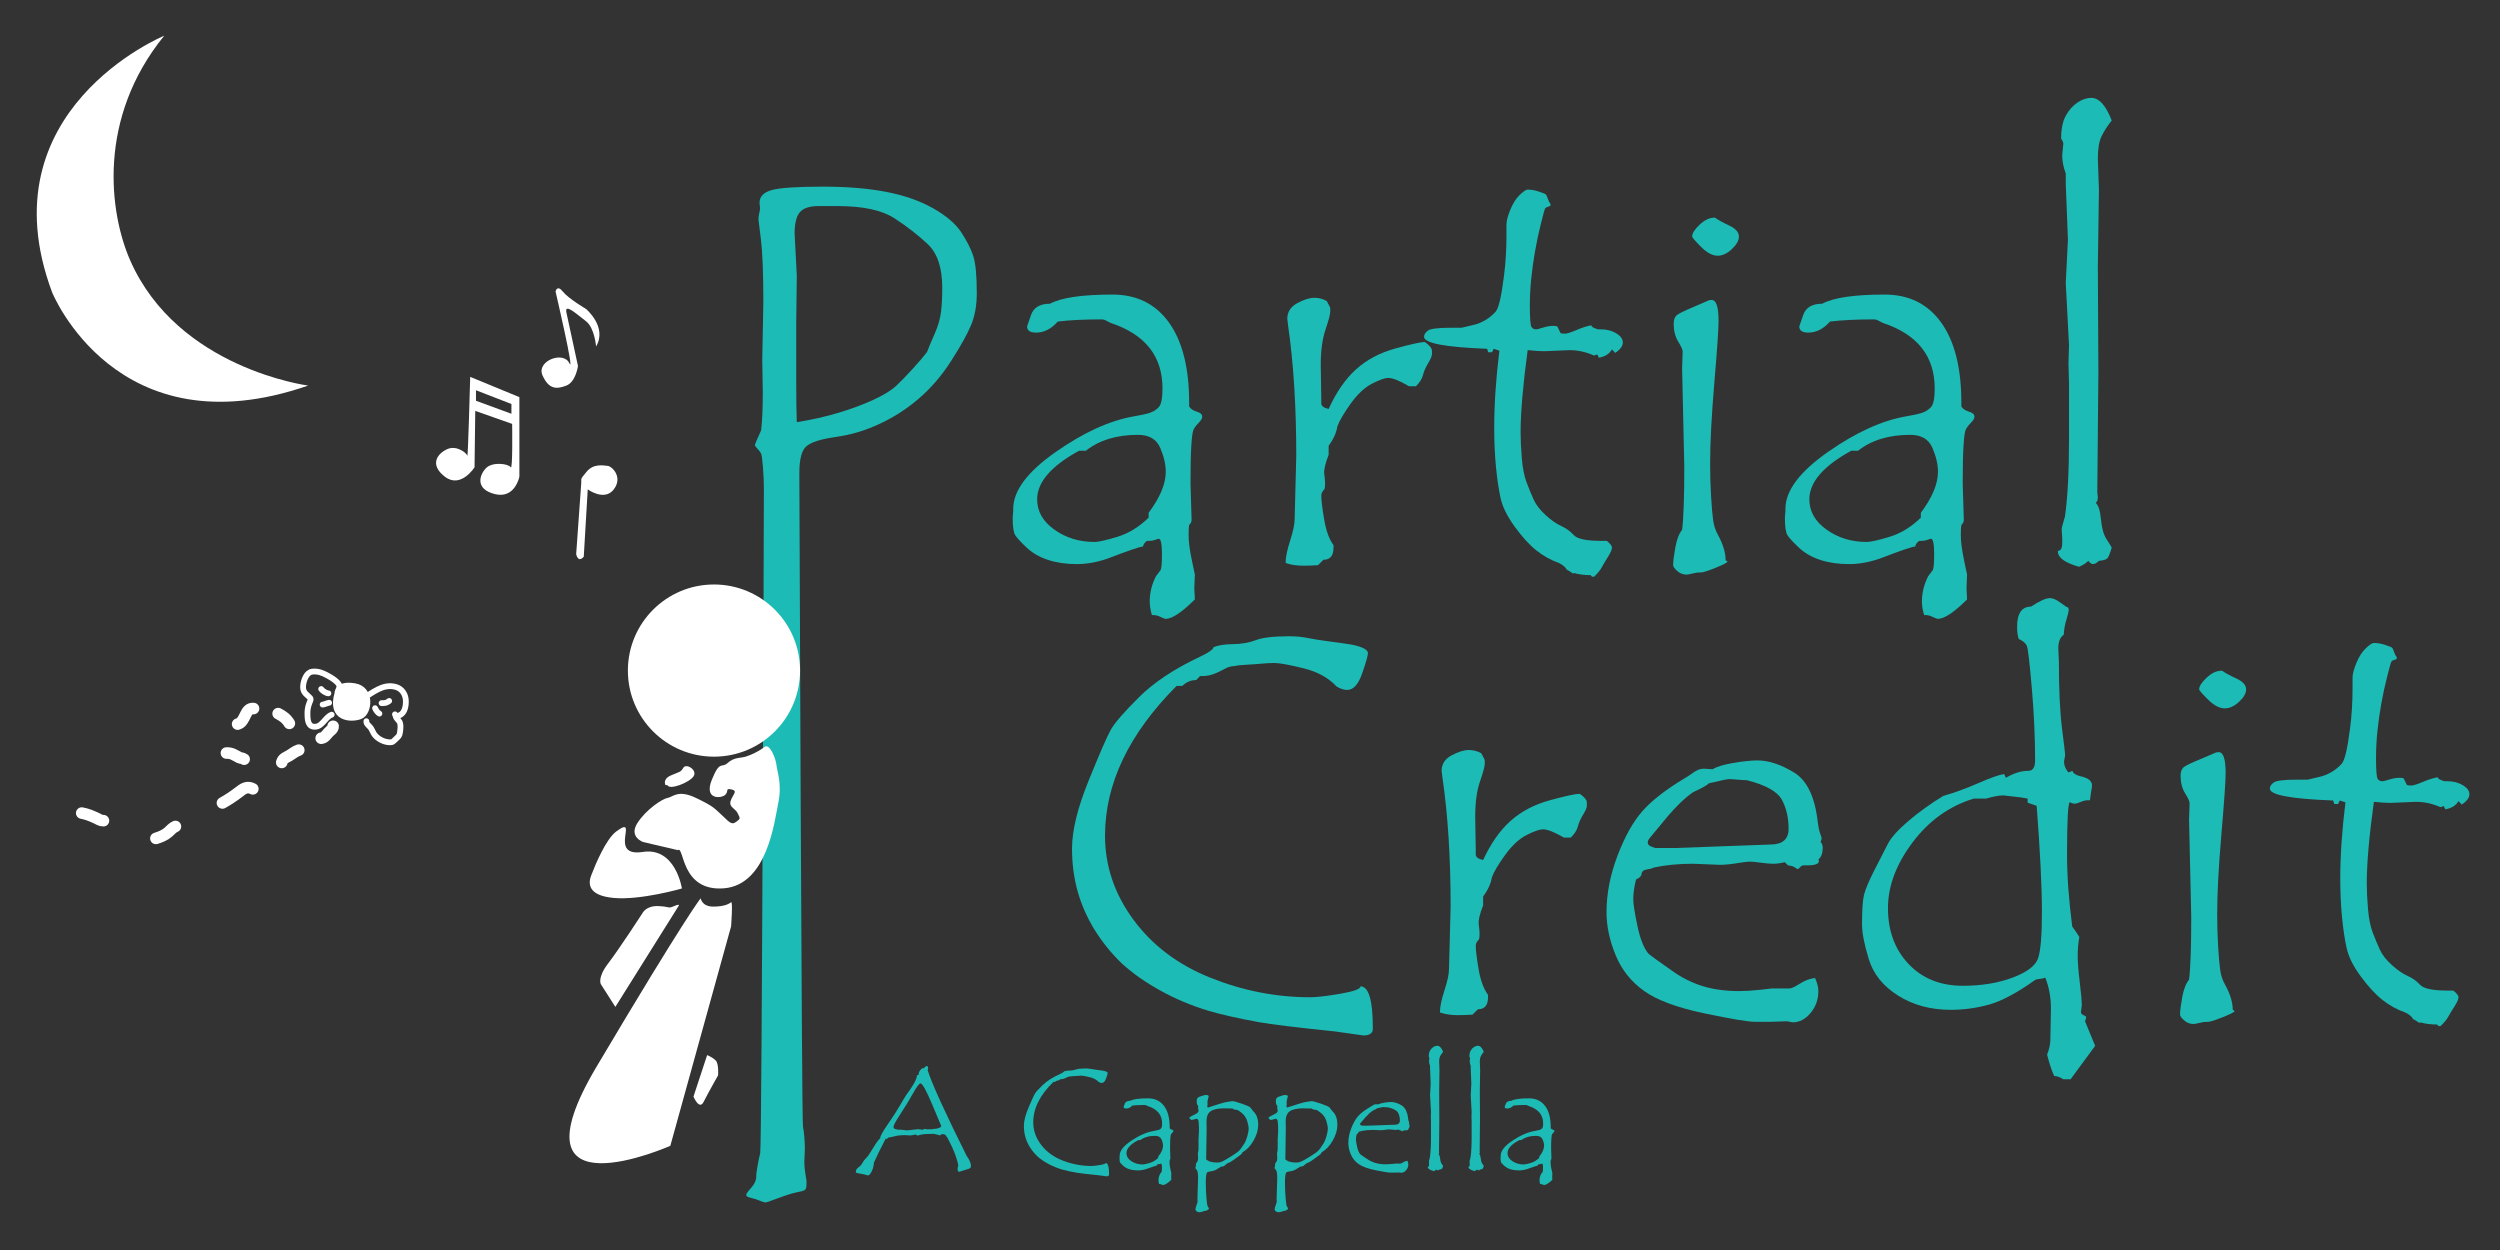 <?xml version="1.0" encoding="utf-8"?>
<!-- Generator: Adobe Illustrator 16.0.4, SVG Export Plug-In . SVG Version: 6.00 Build 0)  -->
<!DOCTYPE svg PUBLIC "-//W3C//DTD SVG 1.1//EN" "http://www.w3.org/Graphics/SVG/1.1/DTD/svg11.dtd">
<svg version="1.1" xmlns="http://www.w3.org/2000/svg" xmlns:xlink="http://www.w3.org/1999/xlink" x="0px" y="0px" width="432px"
	 height="216px" viewBox="0 0 432 216" enable-background="new 0 0 432 216" xml:space="preserve">
<rect x="0" y="0" width="432" height="216" fill="#333333" stroke="none"/>
<g id="Background" display="none">
	
		<rect id="Background_1_" display="inline" stroke="#000000" stroke-linecap="round" stroke-miterlimit="10" width="432" height="216"/>
</g>
<g id="Text">
	<g>
		<path fill="#1DBBB6" d="M160.295,184.917c0.714,2.293,2.958,7.225,6.733,14.796c0.508,0.706,0.762,1.305,0.762,1.795
			c0,0.116-0.042,0.221-0.127,0.312c-0.085,0.092-0.396,0.212-0.935,0.361c-0.539,0.149-0.893,0.258-1.062,0.324
			c-0.134-0.149-0.201-0.295-0.201-0.436c0-0.125,0.018-0.267,0.054-0.424l0.067-0.188c0-0.273-0.146-0.839-0.436-1.694
			s-0.788-1.944-1.49-3.267c-0.072-0.033-0.145-0.126-0.221-0.28c-0.075-0.154-0.265-0.23-0.567-0.23
			c-0.169,0-0.334,0.079-0.494,0.236c-0.027-0.066-0.214-0.128-0.561-0.187l-0.4-0.1h-0.401c-0.909,0-1.539,0.048-1.89,0.143
			c-0.352,0.096-0.537,0.144-0.554,0.144c-0.125,0-0.223-0.062-0.294-0.187c-0.552,0.142-0.959,0.195-1.222,0.162
			s-0.523-0.05-0.781-0.05c-0.588,0-1.133,0.064-1.636,0.192c-0.503,0.129-0.828,0.195-0.975,0.2
			c-0.147,0.004-0.287,0.11-0.42,0.317l-0.187-0.125c-0.909,1.754-1.585,3.133-2.03,4.139c-0.053,0.623-0.194,1.153-0.421,1.589
			c-0.227,0.437-0.434,0.655-0.621,0.655h-0.027c-0.303-0.117-0.921-0.254-1.856-0.412c-0.143-0.024-0.214-0.1-0.214-0.224
			c0-0.274,0.156-0.53,0.467-0.767c0.312-0.237,0.49-0.418,0.535-0.543c0.294-0.515,0.561-0.872,0.801-1.071
			c0.321-0.357,0.725-0.945,1.21-1.764c0.486-0.817,0.885-1.368,1.197-1.65c0.009-0.366,0.435-1.15,1.277-2.355
			c0.843-1.204,1.571-2.334,2.187-3.389s0.958-1.624,1.03-1.707c1.233-1.655,1.849-2.782,1.849-3.381v-0.05
			c0.205,0,0.308-0.042,0.308-0.125v-0.125c0-0.308,0.218-0.64,0.654-0.997l0.187,0.074c0.231-0.274,0.414-0.411,0.548-0.411
			c0.16,0,0.241,0.112,0.241,0.336C160.376,184.688,160.349,184.81,160.295,184.917z M160.949,195.151
			c0.249-0.067,0.507-0.101,0.774-0.101c0.614-0.107,0.921-0.27,0.921-0.485c0-0.017-0.516-1.247-1.549-3.689
			c-1.032-2.443-1.708-3.665-2.029-3.665c-0.223,0-0.657,0.578-1.302,1.732c-0.646,1.155-1.37,2.342-2.171,3.559
			c-0.802,1.218-1.203,1.963-1.203,2.237c0,0.191,0.133,0.32,0.401,0.387c0.267,0.066,0.423,0.1,0.467,0.1l0.254-0.024
			c0.151,0,0.356,0.021,0.614,0.062c0.258,0.042,0.436,0.062,0.534,0.062c0.214,0,0.563-0.033,1.048-0.1s0.791-0.1,0.915-0.1
			s0.276,0.017,0.454,0.05s0.294,0.05,0.347,0.05c0.125,0,0.214-0.058,0.267-0.175c0.223,0.067,0.423,0.101,0.601,0.101l0.414-0.025
			C160.806,195.126,160.886,195.135,160.949,195.151z"/>
		<path fill="#1DBBB6" d="M191.649,202.954c0,0.207-0.156,0.312-0.468,0.312l-1.389-0.188c-1.861-0.183-3.108-0.328-3.74-0.437
			c-0.998-0.174-1.808-0.349-2.432-0.523c-0.864-0.249-1.661-0.568-2.391-0.959c-0.713-0.374-1.336-0.794-1.87-1.26
			c-0.499-0.456-0.94-0.976-1.323-1.558c-0.365-0.565-0.641-1.159-0.828-1.782c-0.187-0.632-0.281-1.305-0.281-2.02
			c0-0.839,0.27-1.893,0.809-3.16c0.539-1.267,0.899-2.059,1.082-2.374c0.182-0.315,0.641-0.822,1.376-1.521
			c0.734-0.698,1.73-1.33,2.985-1.895c0.445-0.199,0.668-0.35,0.668-0.449c0.231-0.091,0.552-0.139,0.962-0.144
			c0.41-0.004,0.782-0.066,1.116-0.187s0.875-0.181,1.623-0.181c0.338,0,0.643,0.027,0.915,0.081
			c0.271,0.054,0.628,0.108,1.069,0.162c0.44,0.054,0.779,0.1,1.015,0.137c0.236,0.038,0.438,0.092,0.608,0.162
			c0.169,0.071,0.253,0.152,0.253,0.243c0,0.116-0.093,0.433-0.28,0.947c-0.187,0.516-0.432,0.772-0.735,0.772
			c-0.16,0-0.334-0.054-0.521-0.161c-0.392-0.407-0.938-0.692-1.636-0.854c-0.699-0.162-1.169-0.243-1.41-0.243
			c-0.196,0-0.477,0.017-0.841,0.05l-0.788,0.05c-0.107,0.009-0.201,0.021-0.281,0.038c-0.205,0.017-0.352,0.05-0.441,0.1
			c-0.16,0.083-0.307,0.153-0.441,0.212c-0.133,0.058-0.258,0.1-0.374,0.124c-0.116,0.025-0.227,0.038-0.334,0.038h-0.133
			l-0.187,0.187c-0.259,0-0.486,0.092-0.682,0.274h-0.28c-2.333,2.235-3.5,4.566-3.5,6.992c0,1.413,0.463,2.72,1.389,3.921
			c0.926,1.2,2.184,2.104,3.774,2.711s3.217,0.909,4.883,0.909c0.303,0,0.788-0.054,1.456-0.161c0.668-0.108,1.002-0.225,1.002-0.35
			c0.401,0.009,0.601,0.652,0.601,1.933V202.954z"/>
		<path fill="#1DBBB6" d="M202.763,195.45c0,0.066-0.06,0.158-0.18,0.274s-0.203,0.22-0.247,0.312
			c-0.045,0.091-0.08,0.334-0.107,0.729c-0.027,0.396-0.04,0.979-0.04,1.752l0.053,1.683c0,0.092-0.04,0.17-0.12,0.236
			c-0.018,0.092-0.027,0.245-0.027,0.462c0,0.307,0.054,0.697,0.161,1.171l0.147,0.661l-0.027,0.61l0.027,0.536
			c-0.642,0.599-1.118,0.897-1.43,0.897c-0.044,0-0.129-0.029-0.254-0.087c-0.125-0.059-0.24-0.088-0.347-0.088h-0.08
			c-0.071-0.232-0.107-0.44-0.107-0.623c0-0.407,0.102-0.798,0.307-1.172c0.098-0.116,0.171-0.207,0.221-0.273
			c0.049-0.067,0.073-0.316,0.073-0.748c0-0.474-0.053-0.711-0.16-0.711c-0.018,0-0.074,0.017-0.167,0.05
			c-0.094,0.033-0.194,0.05-0.301,0.05h-0.107c-0.106,0.067-0.173,0.154-0.2,0.262c-0.107-0.008-0.69,0.179-1.75,0.562
			c-0.517,0.166-1.015,0.249-1.496,0.249c-0.526,0-0.998-0.064-1.416-0.193c-0.419-0.129-0.771-0.319-1.056-0.573
			c-0.285-0.253-0.47-0.442-0.554-0.567c-0.085-0.124-0.127-0.395-0.127-0.81l0.027-0.312v-0.101c0-0.83,0.692-1.703,2.077-2.617
			s2.679-1.467,3.881-1.657c0.32-0.051,0.57-0.103,0.748-0.156s0.327-0.144,0.448-0.268c0.12-0.125,0.18-0.412,0.18-0.86
			c0-1.479-0.837-2.484-2.512-3.017c-0.053-0.017-0.127-0.05-0.22-0.1c-0.094-0.05-0.176-0.075-0.247-0.075
			c-0.864,0-1.585,0.033-2.164,0.1c-0.321,0.341-0.677,0.512-1.069,0.512c-0.294,0-0.441-0.096-0.441-0.287
			c0-0.008,0.064-0.185,0.194-0.529c0.129-0.345,0.438-0.518,0.928-0.518c0.561-0.282,1.585-0.424,3.073-0.424
			c1.193,0,2.119,0.433,2.778,1.297s0.989,2.098,0.989,3.701v0.175c0.071,0.108,0.196,0.188,0.374,0.237s0.267,0.124,0.267,0.224
			V195.45z M200.132,199.875c0.561-0.706,0.841-1.338,0.841-1.895c0-0.341-0.091-0.711-0.274-1.109
			c-0.183-0.399-0.545-0.599-1.088-0.599c-1.051,0-1.906,0.245-2.565,0.735h-0.334c-1.372,0.707-2.058,1.454-2.058,2.244
			c0,0.557,0.283,1.024,0.849,1.402c0.565,0.378,1.222,0.566,1.97,0.566c0.196,0,0.57-0.078,1.122-0.236s1.064-0.453,1.537-0.885
			V199.875z"/>
		<path fill="#1DBBB6" d="M208.775,191.374c1.639-0.549,2.716-0.868,3.233-0.96c0.517-0.091,0.824-0.137,0.922-0.137
			c0.267,0,0.83,0.149,1.69,0.448c0.859,0.3,1.338,0.516,1.436,0.648c0.036,0.059,0.209,0.278,0.521,0.661
			c0.561,0.523,0.841,1.305,0.841,2.343c0,0.864-0.263,1.762-0.788,2.692s-1.153,1.6-1.883,2.007
			c-0.107,0.125-0.174,0.237-0.201,0.337c-1.078,0.831-1.776,1.316-2.097,1.458l-0.361,0.149c-0.401,0.374-0.681,0.562-0.841,0.562
			c-0.081,0-0.138-0.009-0.174-0.025c-0.437,0.274-0.755,0.47-0.955,0.586c-0.201,0.116-0.474,0.201-0.822,0.256
			c-0.347,0.054-0.563,0.104-0.648,0.149c-0.084,0.045-0.153,0.203-0.207,0.474c-0.053,0.27-0.08,0.675-0.08,1.215
			c0,1.014,0.036,1.918,0.107,2.711c0.071,0.794,0.127,1.249,0.167,1.365s0.096,0.223,0.167,0.317
			c0.071,0.096,0.107,0.16,0.107,0.193c0,0.066-0.042,0.127-0.127,0.181c-0.085,0.055-0.176,0.11-0.274,0.169
			c-0.098,0.058-0.165,0.087-0.2,0.087c-0.018,0-0.036-0.017-0.054-0.05c-0.418,0.175-0.775,0.262-1.069,0.262
			c-0.106,0-0.233-0.046-0.38-0.137c-0.147-0.092-0.221-0.208-0.221-0.35c0-0.191,0.06-0.438,0.181-0.741
			c0.12-0.304,0.18-0.525,0.18-0.667l-0.027-0.461l0.107-3.44c0-0.532-0.024-0.912-0.073-1.141c-0.049-0.229-0.181-0.455-0.394-0.68
			l0.12-0.586l-0.04-0.1c0-0.083,0.064-0.197,0.193-0.343c0.129-0.145,0.194-0.363,0.194-0.654l-0.027-0.686v-0.262
			c0.071-0.199,0.107-0.461,0.107-0.785v-1.583c0-0.157,0.014-0.395,0.04-0.71c0.027-0.316,0.04-0.557,0.04-0.724
			c0-0.839-0.026-1.397-0.08-1.676c-0.053-0.278-0.16-0.418-0.32-0.418c-0.08,0-0.218,0.031-0.414,0.094
			c-0.196,0.062-0.352,0.093-0.468,0.093l-0.107-0.024l-0.307-0.312c0.125-0.166,0.425-0.355,0.902-0.567
			c0.476-0.212,0.714-0.43,0.714-0.654c0-0.05-0.013-0.142-0.04-0.274c-0.026-0.133-0.04-0.245-0.04-0.336l0.027-0.188
			c0-0.066-0.071-0.183-0.214-0.349l-0.053-0.486c0-0.315,0.071-0.532,0.213-0.648s0.345-0.207,0.608-0.274
			c0.263-0.066,0.434-0.124,0.515-0.174h0.414c0.214,0,0.32,0.083,0.32,0.249l-0.106,0.398c-0.072,0.291-0.107,0.499-0.107,0.624
			l0.026,0.312l-0.053,0.424C208.615,191.304,208.668,191.35,208.775,191.374z M208.855,200.647c0.445,0.158,0.895,0.237,1.35,0.237
			c0.231,0,0.438-0.017,0.621-0.05c0.182-0.033,0.499-0.177,0.948-0.431s0.991-0.589,1.623-1.005
			c0.232-0.149,0.452-0.316,0.662-0.499c0.209-0.184,0.532-0.62,0.968-1.311c0.196-0.316,0.37-0.747,0.521-1.292
			s0.227-0.979,0.227-1.305c0-0.274-0.084-0.694-0.253-1.261c-0.169-0.565-0.479-1.033-0.929-1.403s-0.755-0.556-0.915-0.556h-0.08
			c-0.232,0-0.441-0.075-0.628-0.225h-0.521l-0.908-0.025c-1.069,0-1.846,0.165-2.332,0.493c-0.485,0.329-0.728,0.93-0.728,1.804
			l0.027,1.099l-0.08,5.342c0,0.117,0.067,0.196,0.2,0.237C208.762,200.54,208.837,200.59,208.855,200.647z"/>
		<path fill="#1DBBB6" d="M222.455,191.374c1.638-0.549,2.716-0.868,3.232-0.96c0.517-0.091,0.823-0.137,0.922-0.137
			c0.268,0,0.83,0.149,1.689,0.448c0.859,0.3,1.338,0.516,1.437,0.648c0.035,0.059,0.209,0.278,0.521,0.661
			c0.562,0.523,0.842,1.305,0.842,2.343c0,0.864-0.263,1.762-0.788,2.692s-1.153,1.6-1.884,2.007
			c-0.106,0.125-0.173,0.237-0.2,0.337c-1.077,0.831-1.776,1.316-2.098,1.458l-0.36,0.149c-0.4,0.374-0.682,0.562-0.842,0.562
			c-0.08,0-0.138-0.009-0.174-0.025c-0.436,0.274-0.754,0.47-0.955,0.586c-0.2,0.116-0.474,0.201-0.821,0.256
			c-0.348,0.054-0.563,0.104-0.647,0.149c-0.085,0.045-0.154,0.203-0.207,0.474c-0.054,0.27-0.08,0.675-0.08,1.215
			c0,1.014,0.035,1.918,0.106,2.711c0.071,0.794,0.127,1.249,0.167,1.365s0.096,0.223,0.167,0.317
			c0.071,0.096,0.106,0.16,0.106,0.193c0,0.066-0.042,0.127-0.127,0.181c-0.084,0.055-0.176,0.11-0.273,0.169
			c-0.098,0.058-0.165,0.087-0.2,0.087c-0.019,0-0.036-0.017-0.054-0.05c-0.419,0.175-0.774,0.262-1.068,0.262
			c-0.107,0-0.234-0.046-0.381-0.137c-0.147-0.092-0.221-0.208-0.221-0.35c0-0.191,0.061-0.438,0.181-0.741
			c0.12-0.304,0.181-0.525,0.181-0.667l-0.027-0.461l0.107-3.44c0-0.532-0.025-0.912-0.074-1.141s-0.18-0.455-0.394-0.68l0.12-0.586
			l-0.04-0.1c0-0.083,0.064-0.197,0.193-0.343c0.129-0.145,0.194-0.363,0.194-0.654l-0.027-0.686v-0.262
			c0.071-0.199,0.107-0.461,0.107-0.785v-1.583c0-0.157,0.013-0.395,0.04-0.71c0.026-0.316,0.04-0.557,0.04-0.724
			c0-0.839-0.027-1.397-0.08-1.676c-0.054-0.278-0.16-0.418-0.321-0.418c-0.08,0-0.218,0.031-0.414,0.094
			c-0.195,0.062-0.352,0.093-0.467,0.093l-0.107-0.024l-0.308-0.312c0.125-0.166,0.426-0.355,0.902-0.567s0.715-0.43,0.715-0.654
			c0-0.05-0.014-0.142-0.04-0.274c-0.027-0.133-0.04-0.245-0.04-0.336l0.026-0.188c0-0.066-0.071-0.183-0.214-0.349l-0.054-0.486
			c0-0.315,0.071-0.532,0.214-0.648s0.346-0.207,0.608-0.274c0.263-0.066,0.434-0.124,0.514-0.174h0.414
			c0.214,0,0.321,0.083,0.321,0.249l-0.107,0.398c-0.071,0.291-0.106,0.499-0.106,0.624l0.026,0.312l-0.054,0.424
			C222.294,191.304,222.348,191.35,222.455,191.374z M222.535,200.647c0.445,0.158,0.895,0.237,1.349,0.237
			c0.231,0,0.438-0.017,0.621-0.05s0.499-0.177,0.949-0.431c0.449-0.254,0.99-0.589,1.623-1.005
			c0.231-0.149,0.451-0.316,0.661-0.499c0.209-0.184,0.532-0.62,0.969-1.311c0.195-0.316,0.369-0.747,0.521-1.292
			s0.228-0.979,0.228-1.305c0-0.274-0.085-0.694-0.254-1.261c-0.17-0.565-0.479-1.033-0.929-1.403
			c-0.45-0.37-0.755-0.556-0.915-0.556h-0.08c-0.231,0-0.441-0.075-0.628-0.225h-0.521l-0.908-0.025
			c-1.068,0-1.846,0.165-2.331,0.493c-0.485,0.329-0.728,0.93-0.728,1.804l0.026,1.099l-0.08,5.342c0,0.117,0.066,0.196,0.2,0.237
			C222.441,200.54,222.517,200.59,222.535,200.647z"/>
		<path fill="#1DBBB6" d="M243.469,194.229c0.071,0.066,0.106,0.162,0.106,0.287c0,0.24-0.071,0.419-0.214,0.535
			c0.018,0.009,0.027,0.033,0.027,0.075c0,0.133-0.192,0.199-0.575,0.199h-0.187c-0.054,0-0.107,0.029-0.16,0.088
			c-0.054,0.058-0.094,0.087-0.12,0.087c-0.01,0-0.052-0.025-0.127-0.075c-0.076-0.05-0.189-0.083-0.341-0.1l-0.16-0.149
			c-0.196,0.05-0.388,0.075-0.575,0.075c-0.143,0-0.34-0.017-0.594-0.05s-0.439-0.05-0.555-0.05c-0.098,0-0.306,0.024-0.621,0.074
			c-0.316,0.05-0.595,0.075-0.835,0.075l-1.31-0.05c-0.703,0-1.34,0.058-1.91,0.174c-0.08,0.042-0.198,0.073-0.354,0.094
			c-0.156,0.021-0.241,0.087-0.254,0.199c-0.014,0.112-0.105,0.202-0.274,0.269c-0.089,0.341-0.133,0.647-0.133,0.922
			c0,0.217,0.066,0.628,0.2,1.234s0.312,1.039,0.534,1.296c0.054,0.059,0.437,0.324,1.148,0.798
			c0.454,0.316,0.946,0.555,1.477,0.717c0.529,0.162,1.143,0.243,1.837,0.243c0.275,0,0.619-0.021,1.028-0.062l0.562-0.062h0.868
			c0.089,0,0.256-0.074,0.501-0.224c0.245-0.15,0.492-0.237,0.741-0.263c0.107,0.233,0.16,0.437,0.16,0.611
			c0,0.391-0.127,0.731-0.381,1.022c-0.254,0.29-0.545,0.436-0.875,0.436l-0.28-0.05l-0.842,0.025h-0.721
			c-0.339,0-1.172-0.133-2.498-0.399c-1.327-0.266-2.308-0.614-2.939-1.047c-0.633-0.432-1.096-0.991-1.39-1.677
			s-0.44-1.348-0.44-1.987c0-0.864,0.178-1.743,0.534-2.637s0.762-1.587,1.216-2.081c0.454-0.495,1.145-1.008,2.07-1.54
			c0.089-0.041,0.225-0.126,0.407-0.255s0.358-0.193,0.528-0.193l0.44,0.024c0.188-0.116,0.523-0.214,1.009-0.293
			c0.485-0.078,0.88-0.118,1.183-0.118c0.543,0,1.138,0.188,1.783,0.561c0.646,0.374,1.035,1.155,1.169,2.344
			c0.026,0.208,0.064,0.376,0.113,0.505s0.073,0.201,0.073,0.218C243.521,194.104,243.504,194.162,243.469,194.229z
			 M237.991,191.499c-0.054,0.074-0.308,0.212-0.762,0.411c-0.223,0.149-0.437,0.32-0.641,0.511
			c-0.205,0.191-0.405,0.397-0.602,0.617c-0.196,0.221-0.367,0.418-0.515,0.592c-0.146,0.175-0.26,0.306-0.34,0.393
			c-0.08,0.088-0.12,0.165-0.12,0.231c0,0.091,0.062,0.157,0.187,0.199l0.174,0.062h0.988l4.649-0.162
			c0.597,0,0.895-0.245,0.895-0.735c0-0.516-0.109-0.967-0.327-1.353c-0.219-0.387-0.79-0.692-1.717-0.916
			c-0.106,0-0.258-0.009-0.454-0.025s-0.339-0.024-0.428-0.024C238.899,191.3,238.57,191.366,237.991,191.499z"/>
		<path fill="#1DBBB6" d="M249.373,201.482c-0.08,0.258-0.149,0.42-0.207,0.486s-0.198,0.108-0.421,0.125
			c-0.106,0.1-0.205,0.149-0.294,0.149c-0.071,0-0.146-0.05-0.227-0.149c-0.116,0.107-0.268,0.199-0.455,0.274
			c-0.694-0.183-1.042-0.42-1.042-0.711v-0.024c0.143,0,0.214-0.121,0.214-0.362v-0.224l-0.026-0.411
			c0-0.059,0.054-0.254,0.16-0.586c0.134-0.881,0.2-2.073,0.2-3.578v-2.555l-0.026-0.96l0.026-0.822l-0.16-2.88l0.107-1.994
			l-0.107-2.58v-0.486c-0.115-0.282-0.174-0.561-0.174-0.835l0.054-0.536c0-0.058-0.036-0.137-0.106-0.236
			c0-0.449,0.077-0.805,0.233-1.066c0.155-0.262,0.348-0.463,0.574-0.604c0.228-0.141,0.452-0.212,0.675-0.212
			c0.383,0,0.717,0.35,1.002,1.048c-0.205,0.24-0.37,0.479-0.494,0.716c-0.125,0.237-0.188,0.584-0.188,1.041l0.054,1.434
			l-0.054,3.564l0.027,4.874l-0.054,5.547l0.026,0.225c0,0.133-0.035,0.22-0.106,0.262c0.134,0.107,0.221,0.363,0.261,0.767
			c0.04,0.402,0.129,0.704,0.267,0.903C249.251,201.283,249.337,201.416,249.373,201.482z"/>
		<path fill="#1DBBB6" d="M256.399,201.482c-0.08,0.258-0.149,0.42-0.207,0.486s-0.198,0.108-0.421,0.125
			c-0.106,0.1-0.205,0.149-0.294,0.149c-0.071,0-0.146-0.05-0.227-0.149c-0.116,0.107-0.268,0.199-0.455,0.274
			c-0.694-0.183-1.042-0.42-1.042-0.711v-0.024c0.143,0,0.214-0.121,0.214-0.362v-0.224l-0.026-0.411
			c0-0.059,0.054-0.254,0.16-0.586c0.134-0.881,0.2-2.073,0.2-3.578v-2.555l-0.026-0.96l0.026-0.822l-0.16-2.88l0.107-1.994
			l-0.107-2.58v-0.486c-0.115-0.282-0.174-0.561-0.174-0.835l0.054-0.536c0-0.058-0.036-0.137-0.106-0.236
			c0-0.449,0.077-0.805,0.233-1.066c0.155-0.262,0.348-0.463,0.574-0.604c0.228-0.141,0.452-0.212,0.675-0.212
			c0.383,0,0.717,0.35,1.002,1.048c-0.205,0.24-0.37,0.479-0.494,0.716c-0.125,0.237-0.188,0.584-0.188,1.041l0.054,1.434
			l-0.054,3.564l0.027,4.874l-0.054,5.547l0.026,0.225c0,0.133-0.035,0.22-0.106,0.262c0.134,0.107,0.221,0.363,0.261,0.767
			c0.04,0.402,0.129,0.704,0.267,0.903C256.277,201.283,256.363,201.416,256.399,201.482z"/>
		<path fill="#1DBBB6" d="M268.609,195.45c0,0.066-0.061,0.158-0.181,0.274s-0.203,0.22-0.247,0.312
			c-0.045,0.091-0.08,0.334-0.107,0.729c-0.026,0.396-0.04,0.979-0.04,1.752l0.054,1.683c0,0.092-0.04,0.17-0.12,0.236
			c-0.018,0.092-0.026,0.245-0.026,0.462c0,0.307,0.053,0.697,0.16,1.171l0.146,0.661l-0.026,0.61l0.026,0.536
			c-0.641,0.599-1.117,0.897-1.429,0.897c-0.045,0-0.13-0.029-0.254-0.087c-0.125-0.059-0.241-0.088-0.348-0.088h-0.08
			c-0.071-0.232-0.107-0.44-0.107-0.623c0-0.407,0.103-0.798,0.308-1.172c0.098-0.116,0.172-0.207,0.221-0.273
			c0.049-0.067,0.073-0.316,0.073-0.748c0-0.474-0.054-0.711-0.16-0.711c-0.018,0-0.073,0.017-0.167,0.05s-0.193,0.05-0.301,0.05
			h-0.106c-0.107,0.067-0.174,0.154-0.2,0.262c-0.107-0.008-0.69,0.179-1.751,0.562c-0.517,0.166-1.015,0.249-1.496,0.249
			c-0.525,0-0.997-0.064-1.416-0.193c-0.418-0.129-0.771-0.319-1.055-0.573c-0.285-0.253-0.47-0.442-0.555-0.567
			c-0.085-0.124-0.127-0.395-0.127-0.81l0.026-0.312v-0.101c0-0.83,0.692-1.703,2.078-2.617c1.385-0.914,2.678-1.467,3.88-1.657
			c0.321-0.051,0.57-0.103,0.748-0.156c0.179-0.054,0.328-0.144,0.448-0.268c0.12-0.125,0.18-0.412,0.18-0.86
			c0-1.479-0.837-2.484-2.511-3.017c-0.054-0.017-0.127-0.05-0.221-0.1s-0.176-0.075-0.247-0.075c-0.864,0-1.585,0.033-2.164,0.1
			c-0.32,0.341-0.677,0.512-1.069,0.512c-0.293,0-0.44-0.096-0.44-0.287c0-0.008,0.064-0.185,0.193-0.529s0.438-0.518,0.929-0.518
			c0.562-0.282,1.585-0.424,3.072-0.424c1.193,0,2.12,0.433,2.779,1.297s0.988,2.098,0.988,3.701v0.175
			c0.071,0.108,0.196,0.188,0.374,0.237s0.268,0.124,0.268,0.224V195.45z M265.978,199.875c0.561-0.706,0.842-1.338,0.842-1.895
			c0-0.341-0.092-0.711-0.274-1.109c-0.183-0.399-0.546-0.599-1.089-0.599c-1.051,0-1.905,0.245-2.564,0.735h-0.334
			c-1.372,0.707-2.058,1.454-2.058,2.244c0,0.557,0.283,1.024,0.849,1.402s1.222,0.566,1.971,0.566c0.195,0,0.569-0.078,1.122-0.236
			c0.552-0.158,1.063-0.453,1.536-0.885V199.875z"/>
	</g>
	<g>
		<path fill="#1DBBB6" d="M237.228,177.771c0,0.769-0.551,1.153-1.651,1.153l-4.905-0.692c-6.573-0.677-10.976-1.215-13.208-1.614
			c-3.522-0.646-6.384-1.292-8.585-1.938c-3.051-0.923-5.865-2.107-8.443-3.553c-2.517-1.385-4.717-2.938-6.604-4.66
			c-1.762-1.691-3.318-3.614-4.67-5.768c-1.29-2.091-2.264-4.291-2.925-6.598c-0.66-2.337-0.99-4.828-0.99-7.474
			c0-3.106,0.951-7.006,2.854-11.696c1.902-4.69,3.176-7.62,3.821-8.789c0.645-1.169,2.264-3.046,4.859-5.629
			c2.594-2.584,6.108-4.921,10.542-7.013c1.572-0.738,2.358-1.292,2.358-1.661c0.817-0.339,1.95-0.515,3.396-0.531
			c1.446-0.015,2.759-0.245,3.938-0.691c1.18-0.446,3.09-0.669,5.731-0.669c1.195,0,2.271,0.1,3.231,0.3
			c0.959,0.2,2.217,0.399,3.773,0.6s2.751,0.369,3.585,0.508c0.833,0.138,1.549,0.339,2.146,0.6
			c0.597,0.262,0.896,0.562,0.896,0.899c0,0.432-0.33,1.6-0.991,3.507c-0.66,1.907-1.525,2.86-2.594,2.86
			c-0.566,0-1.18-0.2-1.84-0.6c-1.385-1.507-3.311-2.561-5.778-3.161c-2.47-0.6-4.128-0.899-4.977-0.899
			c-0.692,0-1.683,0.062-2.972,0.185l-2.783,0.185c-0.377,0.031-0.708,0.077-0.991,0.139c-0.724,0.062-1.243,0.185-1.557,0.369
			c-0.566,0.308-1.085,0.569-1.557,0.784c-0.472,0.216-0.913,0.369-1.321,0.461c-0.409,0.093-0.802,0.139-1.179,0.139h-0.472
			l-0.661,0.692c-0.913,0-1.714,0.339-2.406,1.015h-0.99c-8.24,8.274-12.359,16.902-12.359,25.884c0,5.229,1.635,10.065,4.906,14.51
			c3.27,4.445,7.712,7.79,13.326,10.035c5.613,2.246,11.36,3.368,17.241,3.368c1.068,0,2.783-0.199,5.142-0.6
			c2.358-0.399,3.537-0.831,3.537-1.292c1.416,0.031,2.123,2.415,2.123,7.151V177.771z"/>
		<path fill="#1DBBB6" d="M274.21,139.246c0,0.309-0.221,0.823-0.661,1.546s-0.739,1.4-0.896,2.03
			c-0.158,0.631-0.566,1.269-1.227,1.914h-1.18c-1.636-0.952-2.847-1.43-3.632-1.43c-0.566,0-1.494,0.323-2.783,0.969
			c-1.29,0.646-2.531,1.792-3.727,3.438s-1.966,2.945-2.312,3.898c-0.157,1.046-0.66,2.153-1.509,3.322v1.522
			c-0.599,1.507-0.85,2.606-0.755,3.299c0.094,0.691,0.142,1.223,0.142,1.592c0,0.399-0.032,0.723-0.095,0.969
			c-0.377,0.369-0.566,0.738-0.566,1.107c0,0.769,0.165,2.122,0.496,4.06c0.33,1.938,0.872,3.414,1.627,4.43v0.415
			c0,1.384-0.582,2.076-1.745,2.076l-0.943,0.923c-0.787,0.062-1.636,0.092-2.548,0.092c-1.163,0-2.186-0.154-3.065-0.461v-0.185
			c0-0.83,0.259-2.045,0.778-3.645c0.519-1.6,0.778-2.814,0.778-3.646l0.282-10.842c0-8.428-0.472-15.855-1.415-22.285
			c-0.094-0.676-0.142-1.061-0.142-1.153c0-1.168,0.574-2.061,1.723-2.676c1.147-0.615,2.146-0.923,2.995-0.923
			c0.755,0,1.462,0.185,2.122,0.554c0.063,0.123,0.181,0.339,0.354,0.646c0.172,0.309,0.259,0.508,0.259,0.601v0.554
			c0,0.461-0.275,1.492-0.825,3.091c-0.551,1.6-0.825,3.63-0.825,6.09l0.094,5.675v0.831c0,0.461,0.425,0.784,1.274,0.969
			c1.32-2.86,2.9-5.113,4.74-6.759s4.111-2.838,6.816-3.576c2.704-0.738,4.418-1.107,5.142-1.107
			c0.817,0.554,1.227,1.062,1.227,1.522V139.246z"/>
		<path fill="#1DBBB6" d="M314.588,145.475c0.252,0.247,0.378,0.601,0.378,1.062c0,0.893-0.252,1.554-0.755,1.984
			c0.062,0.03,0.094,0.123,0.094,0.276c0,0.492-0.676,0.738-2.028,0.738h-0.66c-0.188,0-0.377,0.108-0.565,0.323
			c-0.189,0.215-0.331,0.322-0.425,0.322c-0.032,0-0.182-0.092-0.448-0.276c-0.268-0.185-0.669-0.308-1.203-0.369l-0.565-0.554
			c-0.692,0.185-1.368,0.276-2.028,0.276c-0.504,0-1.203-0.061-2.1-0.185c-0.896-0.122-1.549-0.184-1.957-0.184
			c-0.347,0-1.078,0.092-2.194,0.276s-2.099,0.276-2.947,0.276l-4.623-0.185c-2.484,0-4.733,0.216-6.745,0.646
			c-0.283,0.154-0.7,0.27-1.251,0.346c-0.55,0.077-0.849,0.323-0.896,0.738c-0.048,0.415-0.37,0.746-0.967,0.992
			c-0.315,1.262-0.473,2.399-0.473,3.414c0,0.8,0.236,2.323,0.708,4.567c0.472,2.246,1.101,3.846,1.887,4.799
			c0.188,0.216,1.541,1.199,4.057,2.953c1.604,1.169,3.341,2.053,5.213,2.652c1.87,0.6,4.033,0.899,6.485,0.899
			c0.975,0,2.186-0.076,3.633-0.23l1.98-0.23h3.066c0.314,0,0.903-0.277,1.769-0.83c0.865-0.554,1.737-0.877,2.618-0.97
			c0.378,0.862,0.566,1.615,0.566,2.261c0,1.446-0.448,2.707-1.345,3.783c-0.896,1.077-1.927,1.615-3.09,1.615l-0.99-0.185
			l-2.972,0.093h-2.547c-1.196,0-4.136-0.493-8.821-1.477c-4.687-0.984-8.146-2.276-10.378-3.876
			c-2.233-1.599-3.868-3.668-4.905-6.205c-1.038-2.538-1.557-4.99-1.557-7.359c0-3.198,0.629-6.451,1.887-9.758
			s2.688-5.875,4.292-7.705c1.604-1.83,4.041-3.729,7.312-5.698c0.314-0.153,0.794-0.469,1.439-0.945
			c0.644-0.477,1.266-0.716,1.863-0.716l1.557,0.093c0.66-0.431,1.847-0.792,3.562-1.085c1.713-0.292,3.104-0.438,4.174-0.438
			c1.918,0,4.018,0.691,6.298,2.076c2.279,1.384,3.655,4.275,4.127,8.674c0.095,0.769,0.228,1.392,0.401,1.868
			c0.172,0.478,0.26,0.746,0.26,0.808C314.777,145.014,314.714,145.229,314.588,145.475z M295.248,135.371
			c-0.188,0.276-1.085,0.784-2.688,1.522c-0.786,0.554-1.541,1.185-2.265,1.892c-0.724,0.708-1.431,1.469-2.122,2.283
			c-0.692,0.815-1.298,1.546-1.816,2.192c-0.519,0.646-0.92,1.13-1.203,1.453s-0.424,0.607-0.424,0.854
			c0,0.339,0.219,0.585,0.66,0.738l0.613,0.23h3.49l16.416-0.6c2.106,0,3.16-0.907,3.16-2.723c0-1.906-0.386-3.575-1.156-5.006
			c-0.771-1.43-2.791-2.561-6.061-3.391c-0.378,0-0.913-0.03-1.604-0.093c-0.691-0.061-1.195-0.092-1.509-0.092
			C298.456,134.633,297.292,134.879,295.248,135.371z"/>
		<path fill="#1DBBB6" d="M362.043,180.725l-4.246,5.767h-1.273c-0.566-0.369-1.085-0.554-1.557-0.554
			c-0.409-0.861-0.818-2.092-1.227-3.69c0.378-0.954,0.566-1.877,0.566-2.769l0.094-5.167c0-1.999-0.33-3.799-0.99-5.398
			c-0.188,0.123-0.488,0.2-0.896,0.23c-0.409,0.031-0.707,0.108-0.896,0.23c-3.113,2.215-5.755,3.622-7.925,4.222
			s-4.372,0.9-6.604,0.9c-3.459,0-6.485-0.815-9.08-2.445c-2.595-1.631-4.285-3.722-5.071-6.275
			c-0.786-2.553-1.179-4.567-1.179-6.044c0-2.43,0.109-4.113,0.33-5.052s0.818-2.368,1.795-4.291
			c0.977-1.922,1.757-3.444,2.339-4.567s1.779-2.453,3.591-3.991s3.804-2.968,5.977-4.291c1.921-0.554,3.961-1.299,6.118-2.237
			c2.158-0.938,3.631-1.453,4.418-1.546l0.283,0.646c1.386-0.8,2.646-1.2,3.779-1.2h0.095c0.787,0,1.182-0.6,1.182-1.799
			c0-3.938-0.188-8.098-0.566-12.48c-0.377-4.383-0.66-6.812-0.849-7.29c-0.188-0.477-0.66-0.884-1.415-1.223
			c-0.189-0.584-0.283-1.275-0.283-2.076c0-2.337,0.797-3.506,2.393-3.506c1.502-0.984,2.597-1.477,3.285-1.477
			c0.5,0,1.103,0.262,1.806,0.785c0.704,0.523,1.118,0.792,1.244,0.807c0.125,0.016,0.188,0.208,0.188,0.577
			c0,0.154-0.134,0.677-0.4,1.569c-0.268,0.893-0.418,1.753-0.448,2.583c-0.63,0.432-0.943,1.216-0.943,2.354l0.098,2.353
			c0,4.799,0.18,8.628,0.54,11.488s0.541,4.383,0.541,4.567c0,0.124-0.031,0.323-0.094,0.601c-0.063,0.276-0.095,0.492-0.095,0.646
			c0,0.585,0.25,1.185,0.75,1.8l0.7-0.277c0.124,0.432,0.576,0.738,1.354,0.923c1.495,0.308,2.164,0.931,2.007,1.869
			c-0.158,0.938-0.268,1.699-0.33,2.283h-0.378c-0.346,0-0.763,0.101-1.25,0.3c-0.487,0.2-0.81,0.3-0.967,0.3
			c-0.252,0-0.503-0.061-0.755-0.185c0-0.061-0.031-0.092-0.094-0.092c-0.347,0-0.52,3.015-0.52,9.043
			c0,3.691,0.299,7.844,0.896,12.457c0.503,0.677,0.912,1.276,1.227,1.8c-0.188,1.138-0.283,2.184-0.283,3.137
			c0,1.17,0.118,2.723,0.354,4.66c0.236,1.938,0.354,3.275,0.354,4.014l-0.142,1.154c0,0.245,0.148,0.43,0.448,0.553
			c0.298,0.123,0.448,0.246,0.448,0.369v0.093l-0.189,0.6L362.043,180.725z M350.375,138.001c-0.726-0.154-1.436-0.262-2.129-0.323
			l-2.035-0.23c-0.568,0-1.231,0.092-1.988,0.276l-1.041,0.277h-2.13c-4.228,1.292-7.753,3.822-10.577,7.589
			c-2.823,3.769-4.234,7.544-4.234,11.327c0,3.938,1.188,7.159,3.566,9.666c2.379,2.507,5.506,3.76,9.381,3.76
			c3.214,0,6.072-0.468,8.577-1.406c2.504-0.938,3.977-2.054,4.418-3.346c0.44-1.292,0.661-3.968,0.661-8.027
			c0-4.307-0.303-10.412-0.907-18.317c-0.915-0.307-1.436-0.491-1.562-0.554V138.001z"/>
		<path fill="#1DBBB6" d="M386.146,174.681c0,0.185-0.679,0.545-2.038,1.084c-1.359,0.537-2.213,0.808-2.56,0.808h-0.285
			c-0.315,0-0.719,0.061-1.208,0.185c-0.49,0.122-0.83,0.185-1.02,0.185c-0.601,0-1.138-0.208-1.612-0.623s-0.711-0.746-0.711-0.992
			c0-0.646,0.125-1.653,0.377-3.022c0.252-1.368,0.645-2.376,1.18-3.021c0.251-1.938,0.377-5.552,0.377-10.843l-0.377-16.748
			l0.094-2.906c0-0.308-0.259-0.877-0.778-1.707c-0.519-0.831-0.778-1.846-0.778-3.045c0-0.708,0.198-1.207,0.594-1.5
			c0.396-0.292,1.305-0.73,2.729-1.314l2.706-1.153c0.126-0.062,0.315-0.093,0.568-0.093c0.791,0,1.187,1.199,1.187,3.599
			c0,1.354-0.243,4.868-0.73,10.543c-0.488,5.675-0.731,10.281-0.731,13.818c0,1.999,0.055,3.883,0.165,5.651
			c0.11,1.77,0.228,3.114,0.354,4.037s0.409,1.77,0.85,2.538c0.88,1.6,1.32,3.045,1.32,4.337
			C385.942,174.558,386.053,174.619,386.146,174.681z M383.978,115.9c0.502,0.369,1.32,0.815,2.452,1.338
			c1.133,0.523,1.698,1.154,1.698,1.892c0,0.678-0.409,1.393-1.227,2.146c-0.817,0.754-1.635,1.131-2.452,1.131
			c-0.913,0-1.88-0.508-2.901-1.522c-1.022-1.016-1.533-1.6-1.533-1.754c0-0.554,0.432-1.229,1.297-2.029s1.706-1.2,2.524-1.2
			H383.978z"/>
		<path fill="#1DBBB6" d="M421.242,134.31c0.03,0.184,0.219,0.344,0.565,0.48c0.346,0.138,0.534,0.206,0.566,0.206h0.519
			c1.038,0,1.935,0.229,2.688,0.687c0.755,0.457,1.133,0.976,1.133,1.556c0,0.61-0.441,1.205-1.321,1.784l-0.565-0.595
			c-0.441,0.763-1.196,1.235-2.265,1.418l-0.283-0.553l-0.565,0.185c-1.385-0.615-2.8-0.923-4.246-0.923l-4.434,0.185
			c-0.63,0-1.573-0.062-2.83-0.185c-0.818,5.976-1.227,10.673-1.227,14.092c0,1.263,0.07,2.733,0.212,4.412s0.417,3.05,0.825,4.112
			c0.409,1.062,0.817,2.041,1.227,2.935c0.408,0.893,1.101,1.778,2.076,2.656c0.974,0.878,1.878,1.502,2.712,1.871
			c0.833,0.369,1.557,0.886,2.17,1.548s2.209,0.993,4.788,0.993h0.943c0.597,0.461,0.896,0.847,0.896,1.153
			c0,0.339-0.229,0.861-0.685,1.568c-0.456,0.708-0.818,1.308-1.085,1.8c-0.268,0.491-0.716,1.03-1.344,1.615h-0.189
			c-0.157,0-0.282-0.093-0.377-0.277c-1.102,0-2.075-0.123-2.925-0.37c0,0.062-0.031,0.093-0.094,0.093
			c-0.063,0-0.213-0.085-0.448-0.254c-0.236-0.17-0.465-0.301-0.685-0.393c-0.22-0.432-0.677-0.816-1.368-1.155
			c-1.415-0.492-2.729-1.216-3.938-2.171c-1.211-0.954-2.461-2.31-3.75-4.064c-1.29-1.755-2.099-3.372-2.43-4.851
			c-0.33-1.478-0.598-3.257-0.802-5.336c-0.204-2.078-0.307-4.303-0.307-6.675c0-4.003,0.299-8.406,0.896-13.21l-0.99-0.324
			l-0.283,0.601h-0.66l-0.189-0.601c-7.296-0.272-10.943-0.956-10.943-2.05c0-0.395,0.229-0.751,0.685-1.07
			c0.456-0.318,1.784-0.479,3.985-0.479h1.84l1.981-0.461c0.723-0.153,1.431-0.431,2.122-0.831c0.691-0.399,1.298-0.892,1.816-1.476
			s0.998-2.63,1.438-6.137c0.283-2.152,0.425-4.444,0.425-6.875v-1.892c0-0.584,0.22-1.414,0.66-2.491
			c0.44-1.076,0.982-1.922,1.628-2.537c0.644-0.615,1.108-0.923,1.392-0.923c0.628,0,1.289,0.115,1.98,0.346s1.085,0.393,1.18,0.484
			c0.095,0.093,0.204,0.331,0.33,0.715c0.125,0.386,0.283,0.686,0.472,0.9v0.185c0,0.123-0.118,0.215-0.354,0.276
			c-0.236,0.062-0.386,0.123-0.448,0.185c-0.063,0.062-0.118,0.123-0.165,0.185c-0.047,0.062-0.275,0.893-0.685,2.491
			c-0.408,1.6-0.754,3.2-1.037,4.799c-0.283,1.6-0.504,3.168-0.66,4.706c-0.158,1.538-0.236,3.061-0.236,4.567
			c0,2.153,0.095,3.368,0.283,3.646c0.188,0.276,0.455,0.415,0.802,0.415c0.157,0,0.558-0.1,1.203-0.3
			c0.644-0.2,1.233-0.3,1.769-0.3c0.283,0,0.519,0.03,0.708,0.092l0.565,1.153c0.188,0.062,0.44,0.093,0.755,0.093
			c0.346,0,1.015-0.208,2.005-0.623S420.518,134.433,421.242,134.31z"/>
	</g>
	<g>
		<path fill="#1DBBB6" d="M207.739,72.065c0,0.249-0.211,0.59-0.634,1.025c-0.423,0.436-0.713,0.824-0.869,1.166
			c-0.157,0.342-0.282,1.251-0.376,2.727c-0.094,1.477-0.141,3.66-0.141,6.55l0.188,6.294c0,0.342-0.141,0.637-0.423,0.886
			c-0.063,0.342-0.094,0.917-0.094,1.725c0,1.15,0.188,2.611,0.563,4.382l0.517,2.471l-0.094,2.284l0.094,2.004
			c-2.255,2.238-3.931,3.357-5.027,3.357c-0.157,0-0.455-0.109-0.893-0.326c-0.439-0.218-0.846-0.327-1.221-0.327h-0.282
			c-0.251-0.871-0.376-1.647-0.376-2.331c0-1.523,0.36-2.983,1.081-4.382c0.344-0.436,0.603-0.777,0.775-1.025
			c0.172-0.249,0.259-1.182,0.259-2.797c0-1.771-0.188-2.657-0.564-2.657c-0.063,0-0.258,0.062-0.587,0.187
			c-0.329,0.125-0.681,0.187-1.057,0.187h-0.376c-0.376,0.249-0.611,0.575-0.705,0.979c-0.376-0.031-2.428,0.668-6.155,2.098
			c-1.817,0.622-3.571,0.933-5.262,0.933c-1.849,0-3.508-0.24-4.98-0.723c-1.473-0.481-2.709-1.196-3.712-2.145
			c-1.002-0.948-1.652-1.655-1.95-2.121c-0.298-0.466-0.446-1.476-0.446-3.03l0.094-1.166v-0.373c0-3.107,2.436-6.371,7.306-9.79
			s9.421-5.485,13.649-6.201c1.127-0.187,2.004-0.38,2.631-0.583c0.626-0.202,1.151-0.536,1.574-1.002s0.634-1.539,0.634-3.217
			c0-5.532-2.945-9.292-8.833-11.282c-0.188-0.062-0.446-0.187-0.775-0.373c-0.329-0.187-0.619-0.28-0.869-0.28
			c-3.039,0-5.576,0.125-7.612,0.373c-1.127,1.275-2.381,1.912-3.759,1.912c-1.034,0-1.55-0.357-1.55-1.072
			c0-0.031,0.227-0.691,0.681-1.981c0.454-1.289,1.542-1.935,3.266-1.935c1.973-1.056,5.575-1.585,10.807-1.585
			c4.197,0,7.454,1.616,9.772,4.848c2.318,3.233,3.477,7.848,3.477,13.846v0.653c0.25,0.404,0.688,0.699,1.315,0.886
			c0.626,0.187,0.94,0.466,0.94,0.839V72.065z M198.483,88.615c1.973-2.641,2.96-5.003,2.96-7.086c0-1.274-0.322-2.658-0.963-4.149
			c-0.642-1.492-1.919-2.238-3.829-2.238c-3.696,0-6.704,0.917-9.021,2.75h-1.175c-4.824,2.642-7.236,5.439-7.236,8.392
			c0,2.083,0.994,3.831,2.984,5.245c1.989,1.415,4.299,2.121,6.93,2.121c0.688,0,2.004-0.295,3.947-0.886
			c1.941-0.59,3.743-1.694,5.403-3.31V88.615z"/>
		<path fill="#1DBBB6" d="M247.441,61.203c0,0.311-0.219,0.832-0.658,1.562c-0.438,0.73-0.736,1.415-0.893,2.051
			c-0.156,0.637-0.563,1.282-1.221,1.935h-1.176c-1.629-0.963-2.834-1.445-3.617-1.445c-0.564,0-1.488,0.327-2.771,0.979
			c-1.285,0.653-2.522,1.811-3.713,3.473c-1.19,1.663-1.957,2.977-2.302,3.939c-0.157,1.057-0.657,2.176-1.503,3.357v1.538
			c-0.596,1.523-0.847,2.634-0.752,3.333c0.094,0.699,0.141,1.235,0.141,1.608c0,0.404-0.031,0.73-0.094,0.979
			c-0.377,0.373-0.564,0.746-0.564,1.119c0,0.777,0.164,2.145,0.494,4.103c0.328,1.958,0.869,3.45,1.621,4.475v0.42
			c0,1.398-0.58,2.098-1.739,2.098l-0.939,0.933c-0.784,0.062-1.63,0.093-2.537,0.093c-1.159,0-2.178-0.156-3.054-0.466V97.1
			c0-0.839,0.258-2.066,0.775-3.683c0.516-1.616,0.774-2.844,0.774-3.683l0.282-10.956c0-8.515-0.471-16.021-1.41-22.517
			c-0.094-0.684-0.141-1.072-0.141-1.166c0-1.181,0.571-2.082,1.715-2.704c1.143-0.622,2.139-0.933,2.984-0.933
			c0.751,0,1.456,0.187,2.113,0.56c0.062,0.125,0.18,0.342,0.354,0.653c0.171,0.311,0.258,0.513,0.258,0.606v0.56
			c0,0.466-0.274,1.508-0.822,3.124c-0.549,1.616-0.822,3.667-0.822,6.154l0.094,5.734v0.839c0,0.466,0.423,0.792,1.27,0.979
			c1.314-2.89,2.889-5.167,4.721-6.83c1.833-1.663,4.096-2.867,6.79-3.613c2.693-0.746,4.4-1.119,5.121-1.119
			c0.814,0.56,1.222,1.072,1.222,1.539V61.203z"/>
		<path fill="#1DBBB6" d="M274.975,56.214c0.031,0.185,0.219,0.348,0.563,0.486c0.345,0.139,0.532,0.208,0.564,0.208h0.517
			c1.033,0,1.927,0.232,2.678,0.694c0.752,0.462,1.128,0.986,1.128,1.572c0,0.617-0.438,1.218-1.315,1.804l-0.563-0.602
			c-0.439,0.771-1.191,1.249-2.256,1.433l-0.282-0.559l-0.563,0.187c-1.379-0.622-2.788-0.933-4.229-0.933l-4.417,0.187
			c-0.627,0-1.566-0.062-2.818-0.187c-0.815,6.039-1.223,10.785-1.223,14.24c0,1.276,0.071,2.762,0.212,4.458
			c0.142,1.696,0.415,3.082,0.822,4.156s0.814,2.062,1.222,2.964c0.406,0.903,1.096,1.797,2.067,2.685
			c0.971,0.887,1.872,1.517,2.702,1.89c0.829,0.374,1.55,0.896,2.161,1.564c0.61,0.669,2.2,1.004,4.769,1.004h0.939
			c0.595,0.466,0.894,0.855,0.894,1.166c0,0.342-0.228,0.871-0.682,1.585c-0.454,0.715-0.815,1.321-1.081,1.818
			c-0.267,0.497-0.713,1.041-1.339,1.631h-0.188c-0.157,0-0.282-0.093-0.376-0.28c-1.097,0-2.067-0.125-2.913-0.374
			c0,0.062-0.032,0.093-0.094,0.093c-0.063,0-0.212-0.086-0.447-0.256c-0.234-0.172-0.462-0.304-0.681-0.397
			c-0.22-0.436-0.674-0.825-1.363-1.167c-1.409-0.498-2.717-1.229-3.923-2.193s-2.451-2.334-3.735-4.107
			c-1.285-1.773-2.091-3.407-2.42-4.901c-0.328-1.494-0.595-3.291-0.799-5.392c-0.203-2.1-0.305-4.348-0.305-6.744
			c0-4.045,0.297-8.495,0.893-13.349l-0.986-0.327l-0.282,0.606h-0.657l-0.188-0.606c-7.268-0.276-10.901-0.967-10.901-2.072
			c0-0.398,0.229-0.759,0.682-1.081c0.455-0.322,1.777-0.484,3.971-0.484h1.832l1.974-0.466c0.72-0.155,1.425-0.435,2.114-0.839
			c0.688-0.403,1.292-0.901,1.809-1.492c0.518-0.59,0.994-2.657,1.434-6.201c0.281-2.175,0.423-4.491,0.423-6.946v-1.911
			c0-0.59,0.219-1.429,0.657-2.518c0.438-1.088,0.979-1.942,1.621-2.564c0.643-0.621,1.104-0.932,1.387-0.932
			c0.626,0,1.283,0.117,1.973,0.35s1.081,0.396,1.175,0.49c0.095,0.093,0.204,0.334,0.329,0.722c0.125,0.389,0.281,0.692,0.47,0.909
			v0.187c0,0.125-0.117,0.218-0.353,0.28c-0.234,0.062-0.384,0.125-0.446,0.187c-0.063,0.062-0.117,0.125-0.164,0.187
			c-0.048,0.062-0.274,0.902-0.682,2.518c-0.407,1.616-0.751,3.232-1.034,4.848c-0.281,1.617-0.501,3.202-0.657,4.755
			c-0.157,1.555-0.235,3.093-0.235,4.615c0,2.176,0.095,3.403,0.282,3.683c0.188,0.28,0.454,0.419,0.799,0.419
			c0.157,0,0.556-0.101,1.198-0.303c0.642-0.202,1.229-0.303,1.762-0.303c0.282,0,0.518,0.031,0.705,0.093l0.563,1.166
			c0.188,0.062,0.438,0.093,0.752,0.093c0.345,0,1.01-0.21,1.997-0.629C273.4,56.611,274.254,56.339,274.975,56.214z"/>
		<path fill="#1DBBB6" d="M298.514,97.007c0,0.187-0.677,0.551-2.03,1.096c-1.354,0.543-2.204,0.816-2.55,0.816h-0.283
			c-0.314,0-0.717,0.062-1.204,0.187c-0.488,0.124-0.826,0.187-1.016,0.187c-0.598,0-1.133-0.21-1.605-0.629
			c-0.473-0.42-0.708-0.754-0.708-1.002c0-0.653,0.125-1.67,0.376-3.054c0.25-1.382,0.642-2.401,1.175-3.054
			c0.25-1.958,0.376-5.609,0.376-10.956l-0.376-16.923l0.094-2.937c0-0.311-0.259-0.886-0.775-1.725
			c-0.517-0.839-0.775-1.865-0.775-3.077c0-0.714,0.197-1.219,0.591-1.515c0.394-0.295,1.3-0.738,2.718-1.329l2.695-1.166
			c0.126-0.062,0.314-0.093,0.566-0.093c0.788,0,1.183,1.212,1.183,3.637c0,1.368-0.243,4.918-0.729,10.652
			c-0.486,5.734-0.729,10.389-0.729,13.963c0,2.021,0.055,3.924,0.165,5.711c0.109,1.788,0.227,3.146,0.352,4.079
			s0.407,1.788,0.847,2.564c0.876,1.617,1.315,3.077,1.315,4.382C298.31,96.883,298.42,96.945,298.514,97.007z M296.353,37.613
			c0.501,0.373,1.315,0.824,2.443,1.352c1.128,0.529,1.691,1.166,1.691,1.912c0,0.684-0.407,1.407-1.222,2.168
			c-0.814,0.762-1.629,1.142-2.443,1.142c-0.908,0-1.872-0.513-2.89-1.539c-1.018-1.025-1.526-1.616-1.526-1.771
			c0-0.56,0.43-1.243,1.292-2.051c0.861-0.808,1.698-1.212,2.514-1.212H296.353z"/>
		<path fill="#1DBBB6" d="M341.176,72.065c0,0.249-0.211,0.59-0.634,1.025c-0.423,0.436-0.713,0.824-0.869,1.166
			c-0.157,0.342-0.282,1.251-0.376,2.727c-0.094,1.477-0.141,3.66-0.141,6.55l0.188,6.294c0,0.342-0.141,0.637-0.423,0.886
			c-0.063,0.342-0.094,0.917-0.094,1.725c0,1.15,0.188,2.611,0.563,4.382l0.517,2.471l-0.094,2.284l0.094,2.004
			c-2.255,2.238-3.931,3.357-5.027,3.357c-0.156,0-0.454-0.109-0.893-0.326c-0.438-0.218-0.846-0.327-1.222-0.327h-0.281
			c-0.251-0.871-0.376-1.647-0.376-2.331c0-1.523,0.359-2.983,1.08-4.382c0.345-0.436,0.604-0.777,0.775-1.025
			c0.172-0.249,0.259-1.182,0.259-2.797c0-1.771-0.188-2.657-0.564-2.657c-0.062,0-0.258,0.062-0.587,0.187
			c-0.329,0.125-0.682,0.187-1.057,0.187h-0.376c-0.376,0.249-0.611,0.575-0.705,0.979c-0.376-0.031-2.428,0.668-6.155,2.098
			c-1.816,0.622-3.57,0.933-5.262,0.933c-1.849,0-3.509-0.24-4.98-0.723c-1.473-0.481-2.71-1.196-3.712-2.145
			c-1.003-0.948-1.652-1.655-1.95-2.121s-0.446-1.476-0.446-3.03l0.094-1.166v-0.373c0-3.107,2.436-6.371,7.307-9.79
			c4.87-3.419,9.42-5.485,13.648-6.201c1.128-0.187,2.005-0.38,2.632-0.583c0.626-0.202,1.15-0.536,1.574-1.002
			c0.423-0.466,0.634-1.539,0.634-3.217c0-5.532-2.944-9.292-8.833-11.282c-0.188-0.062-0.446-0.187-0.775-0.373
			c-0.329-0.187-0.619-0.28-0.869-0.28c-3.039,0-5.576,0.125-7.611,0.373c-1.128,1.275-2.381,1.912-3.759,1.912
			c-1.034,0-1.551-0.357-1.551-1.072c0-0.031,0.227-0.691,0.682-1.981c0.453-1.289,1.542-1.935,3.265-1.935
			c1.974-1.056,5.575-1.585,10.807-1.585c4.197,0,7.455,1.616,9.773,4.848c2.317,3.233,3.477,7.848,3.477,13.846v0.653
			c0.25,0.404,0.688,0.699,1.315,0.886c0.626,0.187,0.939,0.466,0.939,0.839V72.065z M331.92,88.615
			c1.974-2.641,2.96-5.003,2.96-7.086c0-1.274-0.321-2.658-0.963-4.149c-0.643-1.492-1.919-2.238-3.829-2.238
			c-3.696,0-6.703,0.917-9.021,2.75h-1.175c-4.823,2.642-7.235,5.439-7.235,8.392c0,2.083,0.994,3.831,2.983,5.245
			c1.989,1.415,4.3,2.121,6.931,2.121c0.688,0,2.004-0.295,3.946-0.886c1.942-0.59,3.743-1.694,5.403-3.31V88.615z"/>
		<path fill="#1DBBB6" d="M364.904,94.629c-0.282,0.963-0.525,1.57-0.729,1.818c-0.204,0.25-0.697,0.404-1.48,0.466
			c-0.375,0.373-0.721,0.56-1.033,0.56c-0.251,0-0.517-0.187-0.799-0.56c-0.407,0.404-0.939,0.746-1.598,1.026
			c-2.443-0.684-3.665-1.569-3.665-2.658v-0.093c0.501,0,0.752-0.45,0.752-1.352v-0.839l-0.094-1.539
			c0-0.217,0.188-0.948,0.563-2.191c0.471-3.294,0.705-7.754,0.705-13.38v-9.557l-0.094-3.59l0.094-3.077l-0.563-10.77l0.376-7.459
			l-0.376-9.65v-1.818c-0.407-1.056-0.611-2.098-0.611-3.124l0.188-2.004c0-0.217-0.126-0.513-0.376-0.886
			c0-1.679,0.273-3.007,0.822-3.986c0.548-0.979,1.222-1.732,2.021-2.261c0.799-0.528,1.589-0.793,2.372-0.793
			c1.347,0,2.521,1.306,3.524,3.917c-0.721,0.902-1.301,1.795-1.738,2.681c-0.439,0.886-0.658,2.184-0.658,3.893l0.188,5.361
			l-0.188,13.333l0.094,18.228l-0.188,20.746l0.094,0.839c0,0.498-0.126,0.824-0.376,0.979c0.47,0.404,0.775,1.36,0.916,2.867
			c0.142,1.508,0.454,2.634,0.94,3.38C364.473,93.883,364.778,94.381,364.904,94.629z"/>
	</g>
	<path id="P" fill="#1DBBB6" d="M138.985,200.755c0,0.623,0.062,1.322,0.188,2.099l0.188,1.165v0.652
		c0,0.498-0.094,0.816-0.282,0.957c-0.188,0.139-0.713,0.287-1.574,0.442c-0.862,0.155-3,0.94-3.814,1.251
		c-0.815,0.31-1.285,0.466-1.41,0.466c-0.157,0-0.501-0.109-1.034-0.326c-0.533-0.218-1.05-0.38-1.55-0.489
		c-0.501-0.108-0.752-0.272-0.752-0.489c0-0.188,0.29-0.598,0.869-1.236c0.58-0.637,0.87-1.312,0.87-2.027v-0.279
		c0.156-1.243,0.383-2.471,0.681-3.684 M131.365,199.256c0.297-1.212,0.633-112.692,0.633-114.743c0-1.212-0.055-2.494-0.165-3.846
		c-0.11-1.352-0.219-2.128-0.329-2.331c-0.11-0.202-0.313-0.466-0.611-0.792c-0.298-0.326-0.446-0.52-0.446-0.583v-0.093
		c0-0.093,0.359-0.933,1.081-2.518c0.188-1.709,0.282-3.9,0.282-6.573l-0.094-5.548l0.188-10.023c0-5.035-0.141-8.655-0.423-10.862
		c-0.282-2.207-0.423-3.357-0.423-3.45c0-0.279,0.047-0.629,0.141-1.049c0.094-0.419,0.141-0.707,0.141-0.862l-0.094-0.933
		c0-1.087,0.712-1.825,2.138-2.214c1.425-0.388,4.361-0.583,8.81-0.583c4.197,0,7.854,0.303,10.971,0.909
		c3.116,0.606,5.803,1.547,8.058,2.821c2.255,1.275,3.868,2.642,4.84,4.103c0.97,1.461,1.668,2.82,2.091,4.079
		s0.634,3.411,0.634,6.457c0,2.114-0.322,3.947-0.963,5.501c-0.643,1.555-1.793,3.629-3.454,6.224
		c-1.661,2.596-3.563,4.802-5.708,6.62c-2.146,1.818-4.448,3.28-6.907,4.382c-2.459,1.104-4.454,1.736-7.617,2.203
		c-2.349,0.342-3.939,0.855-4.769,1.539c-0.83,0.684-1.245,2.238-1.245,4.662c0,1.026,0.406,111.616,0.625,112.875
		c0.219,1.259,0.329,2.604,0.329,4.032l-0.094,2.098 M137.684,72.951c2.537-0.404,4.925-0.94,7.166-1.608
		c2.239-0.668,4.268-1.422,6.084-2.261c1.816-0.839,3.148-1.662,3.994-2.471c0.846-0.808,1.793-1.787,2.843-2.937
		c1.049-1.15,1.856-2.098,2.419-2.844c0.282-0.746,0.72-1.794,1.316-3.146c0.595-1.352,0.963-2.618,1.104-3.8
		c0.141-1.181,0.211-2.564,0.211-4.149c0-3.45-0.83-5.959-2.49-7.529c-1.661-1.569-3.579-3.061-5.756-4.476
		c-2.177-1.414-5.458-2.121-9.843-2.121h-3.289c-1.535,0-2.607,0.35-3.218,1.049s-0.916,1.935-0.916,3.707l0.375,7.272l-0.094,8.019
		v10.583C137.59,69.035,137.621,71.272,137.684,72.951z"/>
</g>
<g id="Guy">
	<circle id="Head" fill="#FFFFFF" cx="123.375" cy="115.875" r="14.877"/>
	<path id="Left_leg_1_" fill="#FFFFFF" d="M126.333,160.076l-10.5,37.917c0,0-28.333,12.583-12.75-13.667s18-29.104,18-29.104
		s0.167,1.437,2.167,1.437s2.75-0.5,3.083-0.75S126.333,160.076,126.333,160.076z"/>
	<path id="Left_arm" fill="#FFFFFF" d="M117.125,146.904l-6-1.404c0,0-2.5-0.875-1-3.25s4.375-4.25,5.25-4.375s1.75-1.5,4.875,0
		s3.125,1.75,4.375,2.875s1.708,1.917,2.542,1.292s0.75-0.541,0.333-1.458s-1.583-1.084-1.25-2.167s1.333-1.75,0.167-2
		s-0.416,0.251-1.083,0.917s-3.75,0.916-2.333-2.584s1.667-1.916,2.75-2.916s2.25-0.83,3.083-1.082s2.333-0.918,3.25-1.668
		s2,2.083,2.083,3.083s1,3.25,0.333,6.5s-1.917,14.249-9.417,14.833S118.25,146.059,117.125,146.904z"/>
	<path id="Right_arm_1" fill="#FFFFFF" d="M115,135.667c0,0-0.583-1.001,0.917-1.667s1.667-0.5,2.167-1.333s2.5,0.417,1.75,1.5
		s-4.17,2.417-4.5,1.5"/>
	<path id="Right_arm_2" fill="#FFFFFF" d="M106.5,143.667c-1.755,1.299-3.554,5.544-4.333,7.583
		c-0.495,1.294-0.75,3.501,3.917,3.917s11.75-1.637,11.75-1.637s-1.083-7.197-6.768-6.315
		C104.878,148.175,110.667,140.584,106.5,143.667z"/>
	<path id="Right_leg_1" fill="#FFFFFF" d="M106.333,173.991l-2.5-3.917c0,0-0.667-1.083,1.25-3.583s5.917-8.667,5.917-8.667
		s0.583-1.334,2.75-1.25s1.583,0.492,2.75-0.004s0.75,0,0.75,0L106.333,173.991z"/>
	<path id="Right_leg_2" fill="#FFFFFF" d="M119.833,189.491c0,0,1,2.417,1.75,0.917s2.5-4.584,2.5-4.584s0.167-2-0.417-2.583
		s-1.473-0.917-1.473-0.917L119.833,189.491z"/>
</g>
<g id="Moon">
	<path fill="#FFFFFF" d="M28.375,6.173C28.375,6.173-2.75,19,9,50.5c0,0,11.125,27.625,44.25,16.125c0,0-22.523-2.901-30.75-21.625
		C18.875,36.75,16.75,20.472,28.375,6.173z"/>
</g>
<g id="Notes">
	<path id="Eighth" fill="#FFFFFF" d="M97.875,54l2,9.25c0,0-0.375,2.75-2,3.375s-3,0.75-4.125-1.75s3.604-4.291,4.625-2.125
		S96,50.375,96,50.375s0.25-1.25,1.25,0s4,3,4,3s3.75,3.125,1.75,6.5c0,0-0.25-3.25-1.75-4.375S97.5,52.266,97.875,54z"/>
	<path id="Sixteenths" fill="#FFFFFF" d="M81.25,65.125c0,0-0.375,14.125-0.5,13.625s-1.875-1.875-3.5-1.125
		s-3.125,2.625-0.375,4.75S82,80.75,82,80.75L82.125,71l6.375,2.25c0,0,0.125,8.125-0.25,7.5s-3.125-1-4.25,0.125s-2,3.625,1.5,4.5
		s4.25-3,4.25-3v-13.75L81.25,65.125z M88.375,71.5l-6.125-2.247v-1.815l6.125,2.375V71.5z"/>
	<path id="Quarter" fill="#FFFFFF" d="M100.875,96.188l0.688-11.625c0,0,2.875,2.125,4.5,0s-0.312-4-1.062-4.062
		s-2.438-0.438-3.625,1s-0.875,1.062-0.938,2s-0.875,12.25-0.875,12.25S99.875,97.375,100.875,96.188z"/>
</g>
<g id="Bug">
	<path fill="none" stroke="#FFFFFF" stroke-width="2" stroke-linecap="round" stroke-miterlimit="10" d="M14.125,140.5
		c0.862,0.157,1.643,0.471,2.443,0.841c0.426,0.197,0.832,0.485,1.307,0.472"/>
	<path fill="none" stroke="#FFFFFF" stroke-width="2" stroke-linecap="round" stroke-miterlimit="10" d="M26.938,144.875
		c0.765-0.236,1.526-0.533,2.139-1.071c0.435-0.382,0.698-0.75,1.236-0.991"/>
	<path fill="none" stroke="#FFFFFF" stroke-width="2" stroke-linecap="round" stroke-miterlimit="10" d="M38.438,138.75
		c0.948-0.526,1.991-1.213,2.856-1.887c0.708-0.553,1.398-1.078,2.394-0.551"/>
	<path fill="none" stroke="#FFFFFF" stroke-width="2" stroke-linecap="round" stroke-miterlimit="10" d="M48.688,131.75
		c0.186-0.711,0.711-0.838,1.25-1.148c0.566-0.326,1.039-0.766,1.688-0.977"/>
	<path fill="none" stroke="#FFFFFF" stroke-width="2" stroke-linecap="round" stroke-miterlimit="10" d="M39.125,130.125
		c0.956-0.035,1.403,0.36,2.192,0.768c0.271,0.141,0.607,0.075,0.871,0.295"/>
	<path fill="none" stroke="#FFFFFF" stroke-width="2" stroke-linecap="round" stroke-miterlimit="10" d="M41.062,125.125
		c1.417-0.366,1.205-2.845,2.75-2.688"/>
	<path fill="none" stroke="#FFFFFF" stroke-width="2" stroke-linecap="round" stroke-miterlimit="10" d="M48.062,123.312
		C48.906,123.748,49.5,124.179,50,125"/>
	<path fill="#FFFFFF" stroke="#FFFFFF" stroke-width="2" stroke-linecap="round" stroke-miterlimit="10" d="M55.5,127.562
		c0.607-0.058,0.872-0.565,1.272-0.999c0.292-0.315,0.814-0.576,0.79-1.063"/>
	<path fill="none" stroke="#FFFFFF" stroke-linecap="round" stroke-miterlimit="10" d="M55.5,119.062
		c0.223,0.332,0.845,0.727,1.25,0.75"/>
	<path fill="none" stroke="#FFFFFF" stroke-linecap="round" stroke-miterlimit="10" d="M55.75,121.75
		c0.332-0.004,0.746-0.271,1.125-0.312"/>
	<path fill="none" stroke="#FFFFFF" stroke-linecap="round" stroke-miterlimit="10" d="M64.812,122.375
		c0.183,0.397,0.388,0.707,0.75,0.938"/>
	<path fill="none" stroke="#FFFFFF" stroke-linecap="round" stroke-miterlimit="10" d="M65.938,121.5
		c0.61,0,0.836-0.006,1.312-0.375"/>
	<path fill="none" stroke="#FFFFFF" stroke-linecap="round" stroke-miterlimit="10" d="M58.625,118.75c0.274-0.7-1.438-1.699-2-2
		c-0.871-0.467-1.638-0.81-2.688-0.688c-0.964,0.112-1.454,1.464-1.549,2.355c-0.099,0.926,0.229,1.328,0.893,1.888
		c0.589,0.496,0.421,0.517,0.155,1.237c-0.204,0.553-0.317,1.114-0.312,1.706c0.008,0.873,0.021,2.158,1,2.313
		c1.539,0.245,1.954-1.595,3.188-2.062"/>
	<path fill="none" stroke="#FFFFFF" stroke-linecap="round" stroke-miterlimit="10" d="M62.688,120.688
		c1.728-0.963,3.463-2.596,5.686-1.991c1.08,0.294,1.698,1.276,1.751,2.304c0.048,0.936-0.138,2.101-1,2.562
		c-0.277,0.148-0.755,0.252-0.875-0.125"/>
	<path fill="none" stroke="#FFFFFF" stroke-linecap="round" stroke-miterlimit="10" d="M63.312,124.625
		c-0.067,0.489,0.525,0.809,0.764,1.167c0.259,0.39,0.384,0.832,0.67,1.192c0.563,0.71,1.552,1.219,2.469,1.279
		c0.639,0.043,0.707-0.109,1.144-0.529c0.496-0.477,0.673-0.541,0.766-1.235c0.067-0.505,0.15-1.155-0.017-1.621
		c-0.147-0.409-0.653-0.667-0.733-1.128"/>
	<path fill="#FFFFFF" stroke="#FFFFFF" stroke-linecap="round" stroke-miterlimit="10" d="M58.312,119.812
		c0,0-0.125-1.744,2.938-1.247s2.562,4.614,1,5.212S57,124.25,58.312,119.812z"/>
	<g>
	</g>
	<g>
	</g>
	<g>
	</g>
	<g>
	</g>
	<g>
	</g>
	<g>
	</g>
</g>
</svg>
